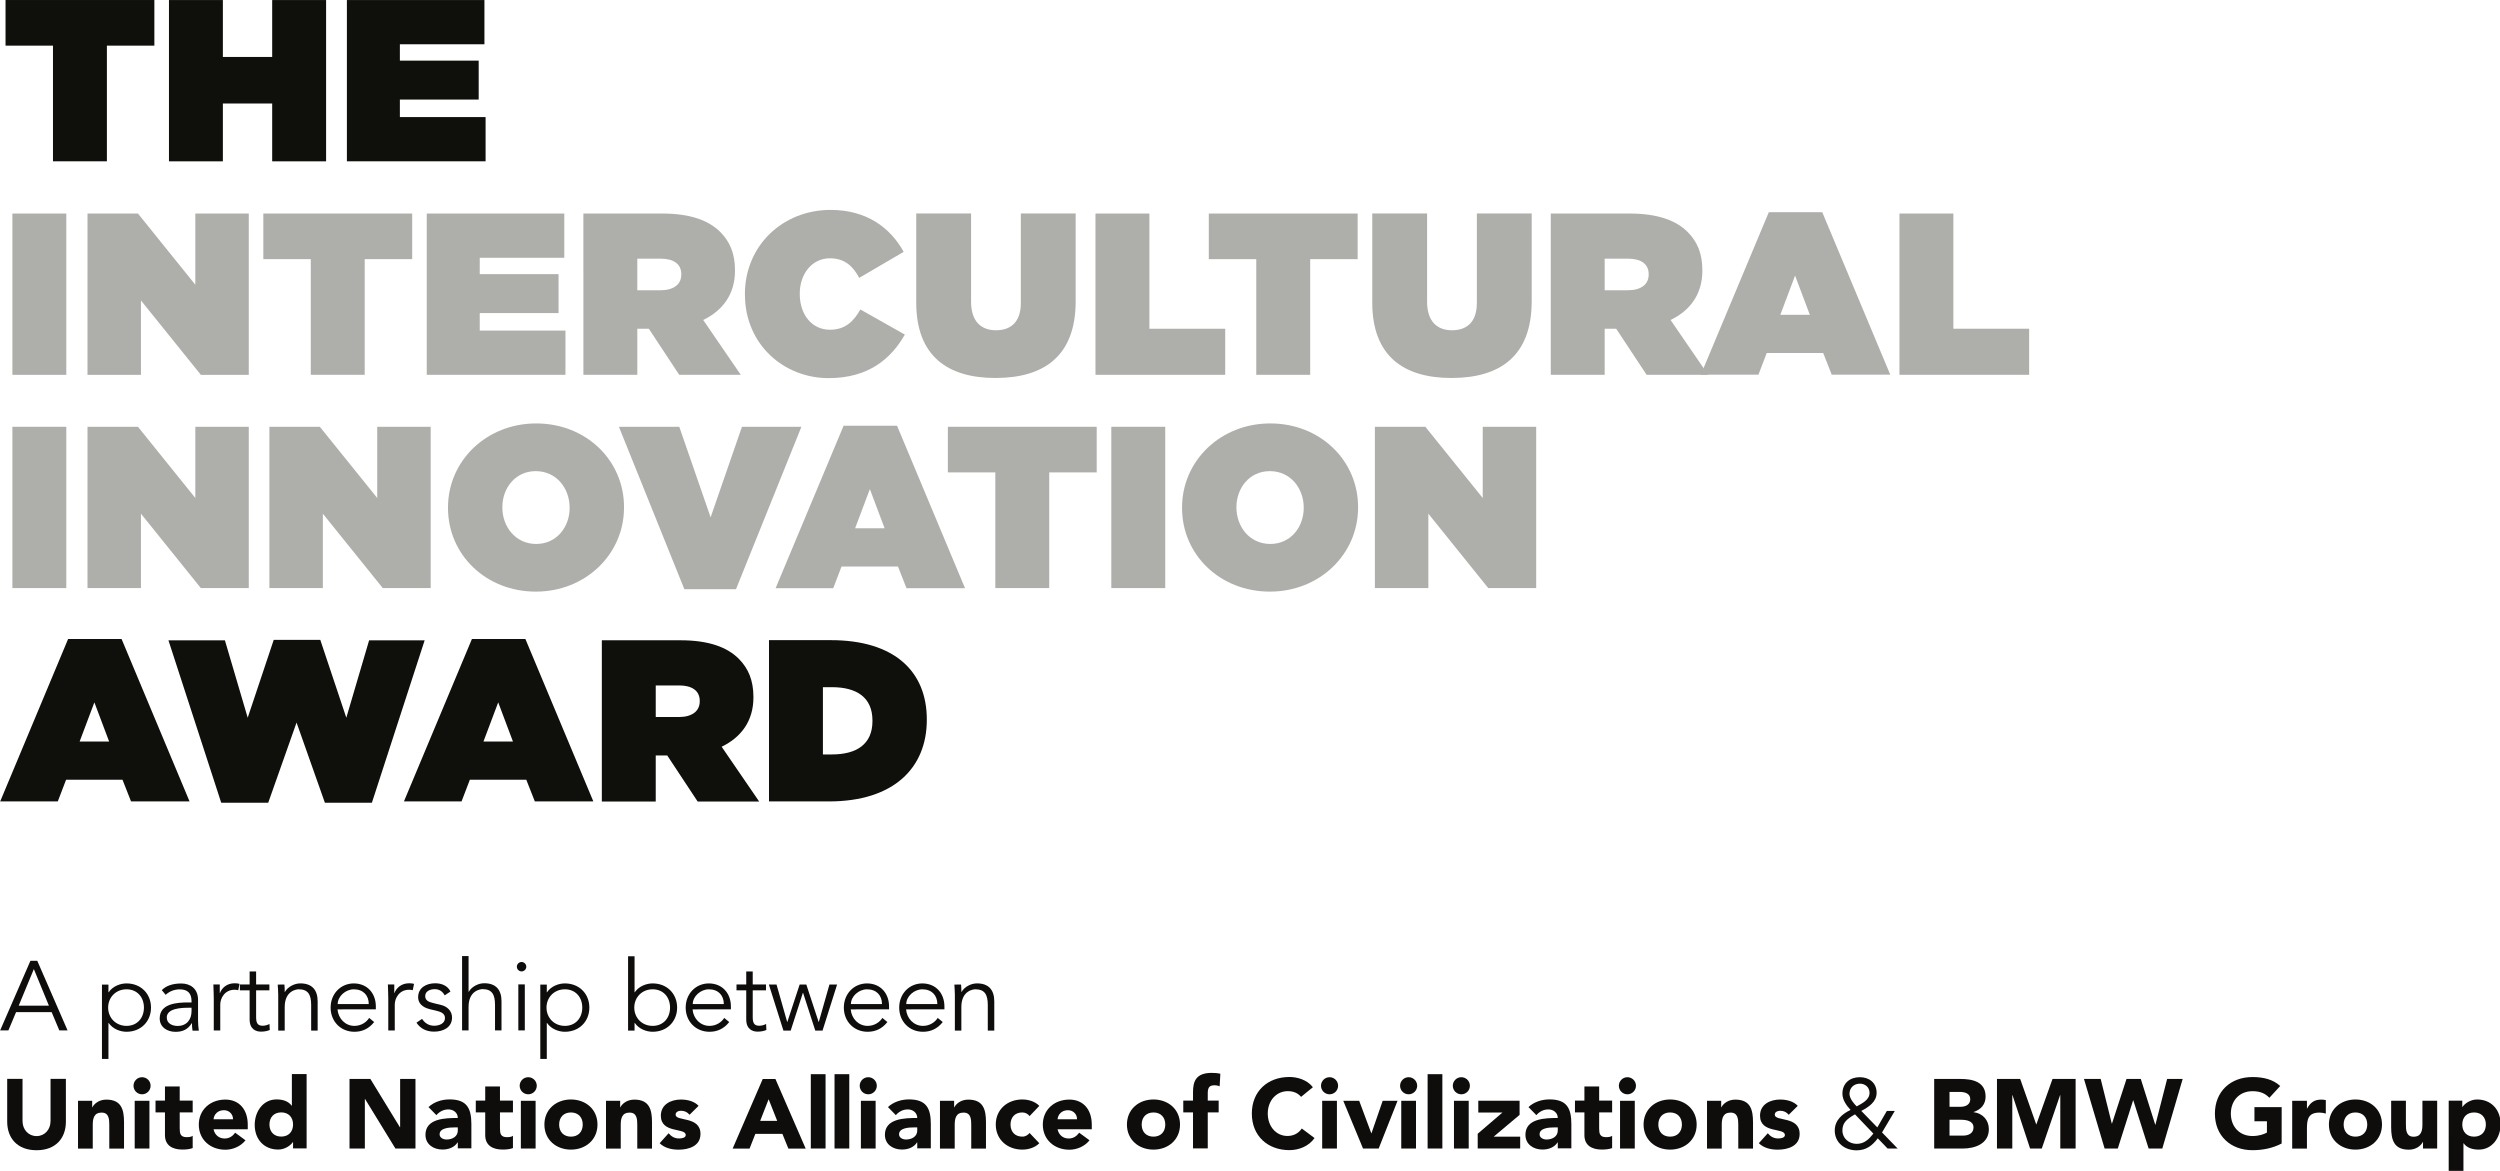 <?xml version="1.0" encoding="UTF-8"?>
<svg width="948.4pt" height="444.2pt" version="1.1" viewBox="0 0 948.437 444.184" xmlns="http://www.w3.org/2000/svg" xmlns:cc="http://creativecommons.org/ns#" xmlns:dc="http://purl.org/dc/elements/1.1/" xmlns:rdf="http://www.w3.org/1999/02/22-rdf-syntax-ns#" xmlns:xlink="http://www.w3.org/1999/xlink">
 <defs>
  <symbol id="glyph1-1" overflow="visible"/>
  <symbol id="glyph2-5" overflow="visible"/>
 </defs>
 <g transform="translate(-757.4 -479.1)">
  <g fill="#171114">
   <use x="1176.613" y="5705.499" width="100%" height="100%" xlink:href="#glyph1-1"/>
  </g>
  <g fill="#171114">
   <use x="954.767" y="5618.741" width="100%" height="100%" xlink:href="#glyph1-1"/>
  </g>
  <g fill="#0f0f0c">
   <path d="m777.5 496.4h-18v-17.31h56.46v17.31h-18.01v43.88h-20.45z"/>
   <path d="m821.5 479.1h20.45v21.59h18.71v-21.59h20.45v61.19h-20.45v-21.94h-18.71v21.94h-20.45z"/>
   <path d="m889 479.1h52.18v16.78h-32.08v6.207h29.9v14.77h-29.9v6.644h32.52v16.78h-52.62z"/>
  </g>
  <g fill="#aeaeab">
   <path d="m762.1 560.1h20.45v61.19h-20.45z"/>
   <path d="m790.6 560.1h19.14l21.76 27.01v-27.01h20.28v61.19h-18.18l-22.73-28.23v28.23h-20.28z"/>
   <path d="m875.3 577.4h-18v-17.3h56.47v17.3h-18.01v43.88h-20.46z"/>
   <path d="m919.3 560.1h52.18v16.78h-32.08v6.207h29.9v14.77h-29.9v6.641h32.52v16.78h-52.62z"/>
   <path d="m1008 589.2c4.894 0 7.867-2.188 7.867-5.945v-0.176c0-3.934-3.062-5.859-7.781-5.859h-8.914v11.98zm-29.28-29.11h29.9c10.84 0 17.74 2.707 22.02 6.992 3.676 3.672 5.598 8.215 5.598 14.51v0.176c0 8.918-4.633 15.12-12.06 18.71l14.25 20.8h-23.35l-11.53-17.48h-4.371v17.48h-20.45z"/>
   <path d="m1040 590.8v-0.172c0-18.27 14.25-31.91 32.52-31.91 13.46 0 22.55 6.555 27.71 15.91l-16.87 9.875c-2.277-4.367-5.508-7.43-11.1-7.43-6.91 0-11.45 6.031-11.45 13.38v0.176c0 7.953 4.719 13.55 11.45 13.55 5.766 0 9-3.144 11.54-7.691l16.87 9.527c-5.156 9.09-13.72 16.52-28.93 16.52-16.96 0-31.73-12.76-31.73-31.73"/>
   <path d="m1105 593.8v-33.74h20.8v33.48c0 7.606 3.934 10.84 9.438 10.84 5.512 0 9.441-2.973 9.441-10.4v-33.91h20.8v33.3c0 20.9-12.15 29.11-30.42 29.11-18.27 0-30.07-8.391-30.07-28.67"/>
   <path d="m1173 560.1h20.45v43.7h28.76v17.48h-49.21z"/>
   <path d="m1234 577.4h-18.01v-17.3h56.47v17.3h-18.01v43.88h-20.45z"/>
   <path d="m1278 593.8v-33.74h20.8v33.48c0 7.606 3.938 10.84 9.441 10.84 5.508 0 9.441-2.973 9.441-10.4v-33.91h20.8v33.3c0 20.9-12.15 29.11-30.42 29.11s-30.07-8.391-30.07-28.67"/>
   <path d="m1375 589.2c4.898 0 7.867-2.188 7.867-5.945v-0.176c0-3.934-3.059-5.859-7.777-5.859h-8.914v11.98zm-29.28-29.11h29.89c10.84 0 17.75 2.707 22.03 6.992 3.672 3.672 5.594 8.215 5.594 14.51v0.176c0 8.918-4.633 15.12-12.06 18.71l14.25 20.8h-23.34l-11.54-17.48h-4.371v17.48h-20.45z"/>
   <path d="m1444 598.5-5.594-14.86-5.594 14.86zm-15.56-38.9h20.28l25.79 61.62h-22.2l-3.234-8.219h-21.42l-3.144 8.219h-21.86z"/>
   <path d="m1478 560.1h20.46v43.7h28.75v17.48h-49.21z"/>
   <path d="m762.1 641h20.45v61.19h-20.45z"/>
   <path d="m790.6 641h19.14l21.76 27.01v-27.01h20.28v61.19h-18.18l-22.73-28.23v28.23h-20.28z"/>
   <path d="m859.6 641h19.14l21.77 27.01v-27.01h20.28v61.19h-18.18l-22.73-28.23v28.23h-20.28z"/>
   <path d="m973.5 671.8v-0.172c0-7.258-4.98-13.81-12.85-13.81-7.781 0-12.67 6.469-12.67 13.64v0.176c0 7.254 4.98 13.81 12.85 13.81 7.781 0 12.68-6.473 12.68-13.64m-46.15 0v-0.172c0-17.75 14.6-31.91 33.48-31.91s33.3 13.99 33.3 31.73v0.176c0 17.74-14.6 31.9-33.48 31.9-18.88 0-33.3-13.98-33.3-31.73"/>
   <path d="m992.2 641h22.9l11.89 34.35 11.89-34.35h22.55l-24.82 61.62h-19.58z"/>
   <path d="m1093 679.5-5.594-14.86-5.598 14.86zm-15.56-38.9h20.28l25.78 61.62h-22.2l-3.234-8.219h-21.41l-3.144 8.219h-21.86z"/>
   <path d="m1135 658.3h-18v-17.3h56.46v17.3h-18.01v43.88h-20.45z"/>
   <path d="m1179 641h20.46v61.19h-20.46z"/>
   <path d="m1252 671.8v-0.172c0-7.258-4.984-13.81-12.85-13.81-7.781 0-12.68 6.469-12.68 13.64v0.176c0 7.254 4.98 13.81 12.85 13.81 7.777 0 12.68-6.473 12.68-13.64m-46.16 0v-0.172c0-17.75 14.6-31.91 33.48-31.91 18.88 0 33.3 13.99 33.3 31.73v0.176c0 17.74-14.6 31.9-33.48 31.9s-33.3-13.98-33.3-31.73"/>
   <path d="m1279 641h19.14l21.77 27.01v-27.01h20.28v61.19h-18.18l-22.73-28.23v28.23h-20.28z"/>
  </g>
  <g fill="#0f0f0c">
   <path d="m798.8 760.4-5.598-14.86-5.594 14.86zm-15.56-38.9h20.28l25.79 61.62h-22.2l-3.234-8.215h-21.41l-3.148 8.215h-21.85z"/>
   <path d="m821.3 722h21.42l8.652 29.37 9.875-29.54h17.66l9.875 29.54 8.652-29.37h21.07l-20.02 61.62h-17.83l-10.75-30.42-10.75 30.42h-17.83z"/>
   <path d="m952 760.4-5.594-14.86-5.594 14.86zm-15.56-38.9h20.28l25.78 61.62h-22.2l-3.234-8.215h-21.42l-3.144 8.215h-21.86z"/>
   <path d="m1015 751.1c4.894 0 7.867-2.188 7.867-5.945v-0.176c0-3.934-3.062-5.856-7.781-5.856h-8.914v11.98zm-29.28-29.11h29.89c10.84 0 17.74 2.711 22.03 6.992 3.668 3.668 5.59 8.219 5.59 14.51v0.176c0 8.918-4.633 15.12-12.06 18.71l14.25 20.8h-23.34l-11.54-17.48h-4.371v17.48h-20.45z"/>
   <path d="m1073 765.3c9.356 0 15.39-3.848 15.39-12.67v-0.18c0-8.828-6.031-12.67-15.39-12.67h-3.406v25.52zm-23.86-43.36h23.43c24.3 0 36.44 11.98 36.44 30.07v0.176c0 18.1-12.41 30.94-37.15 30.94h-22.72z"/>
  </g>
  <g fill="#0f0c0c">
   <path d="m764.5 860.6h11.45l-5.707-13.87zm-3.918 9.398h-3.133l11.49-26.4h2.609l11.49 26.4h-3.133l-2.91-6.938h-13.5z"/>
   <path d="m805.4 854.4c-4.023 0-6.973 3.023-6.973 6.938 0 3.918 2.949 6.938 6.973 6.938 4.066 0 6.606-3.02 6.606-6.938 0-3.914-2.539-6.938-6.606-6.938m-9.32-1.789h2.461v2.91h0.074c1.606-2.352 4.477-3.356 6.785-3.356 5.445 0 9.289 3.914 9.289 9.172 0 5.262-3.844 9.176-9.289 9.176-2.309 0-5.18-1.008-6.785-3.356h-0.074v13.65h-2.461z"/>
   <path d="m828.8 861.4c-2.5 0-8.133 0.188-8.133 3.691 0 2.312 2.129 3.207 4.106 3.207 3.578 0 5.293-2.535 5.293-5.633v-1.266zm1.266-2.016v-0.445c0-3.023-1.453-4.516-4.473-4.516-2.051 0-3.844 0.711-5.336 2.055l-1.488-1.754c1.602-1.641 4.102-2.535 7.383-2.535 3.43 0 6.379 1.938 6.379 6.188v7.797c0 1.344 0.148 2.984 0.297 3.914h-2.387c-0.148-0.859-0.223-1.898-0.223-2.832h-0.074c-1.418 2.312-3.359 3.281-6.156 3.281-3.094 0-6.004-1.715-6.004-5.109 0-5.668 6.676-6.043 10.85-6.043z"/>
   <path d="m838.5 858c0-1.566-0.078-2.91-0.152-5.445h2.426v3.246h0.074c0.707-1.867 2.535-3.695 5.594-3.695 0.707 0 1.305 0.078 1.828 0.227l-0.484 2.422c-0.301-0.109-0.746-0.184-1.418-0.184-3.73 0-5.406 3.242-5.406 5.594v9.844h-2.461z"/>
   <path d="m859.6 854.8h-5.035v10.29c0 2.609 1.008 3.133 2.539 3.133 0.856 0 1.789-0.262 2.531-0.672l0.113 2.273c-0.894 0.414-2.09 0.637-3.316 0.637-1.867 0-4.328-0.82-4.328-4.664v-11h-3.691v-2.238h3.691v-4.922h2.461v4.922h5.035z"/>
   <path d="m865.3 852.6c0.109 0.934 0.109 1.867 0.109 2.797h0.074c1.082-1.902 3.543-3.242 5.856-3.242 4.438 0 6.566 2.496 6.566 6.824v11.08h-2.461v-9.66c0-3.879-1.082-6.004-4.738-6.004-0.523 0-5.297 0.332-5.297 6.711v8.953h-2.461v-13.61c0-0.934-0.113-2.574-0.188-3.844z"/>
   <path d="m897.3 860c0-3.32-2.125-5.594-5.668-5.594-3.207 0-6.117 2.719-6.117 5.594zm-11.86 2.012c0.297 3.508 2.949 6.266 6.414 6.266 2.613 0 4.625-1.457 5.594-3.02l1.902 1.562c-2.051 2.613-4.625 3.695-7.496 3.695-5.184 0-9.027-3.914-9.027-9.176 0-5.258 3.844-9.172 8.805-9.172 5.297 0.035 8.352 3.953 8.352 8.727v1.117z"/>
   <path d="m904.7 858c0-1.566-0.074-2.91-0.148-5.445h2.426v3.246h0.074c0.707-1.867 2.535-3.695 5.594-3.695 0.707 0 1.305 0.078 1.828 0.227l-0.488 2.422c-0.297-0.109-0.746-0.184-1.418-0.184-3.727 0-5.406 3.242-5.406 5.594v9.844h-2.461z"/>
   <path d="m926.1 856.7c-0.746-1.418-1.977-2.352-3.77-2.352-1.715 0-3.617 0.746-3.617 2.613 0 1.641 1.156 2.238 3.434 2.758l2.496 0.598c2.426 0.559 4.254 2.312 4.254 4.773 0 3.801-3.394 5.371-6.789 5.371-2.648 0-5.07-0.934-6.711-3.394l2.125-1.453c1.008 1.566 2.535 2.609 4.586 2.609 2.016 0 4.102-0.894 4.102-2.91 0-1.75-1.492-2.348-3.32-2.797l-2.383-0.559c-1.195-0.297-4.477-1.266-4.477-4.586 0-3.617 3.168-5.258 6.449-5.258 2.426 0 4.703 0.856 5.82 3.129z"/>
   <path d="m932.7 841.8h2.461v13.54h0.078c1.078-1.902 3.543-3.242 5.852-3.242 4.441 0 6.566 2.496 6.566 6.824v11.07h-2.461v-9.656c0-3.879-1.082-6.004-4.738-6.004-0.523 0-5.297 0.332-5.297 6.711v8.949h-2.461z"/>
   <path d="m956.5 870h-2.461v-17.45h2.461zm-1.23-22.38c-0.894 0-1.789-0.746-1.789-1.793 0-1.043 0.894-1.789 1.789-1.789s1.789 0.746 1.789 1.789c0 1.047-0.894 1.793-1.789 1.793"/>
   <path d="m971.7 854.4c-4.027 0-6.973 3.023-6.973 6.938 0 3.918 2.945 6.938 6.973 6.938 4.066 0 6.602-3.02 6.602-6.938 0-3.914-2.535-6.938-6.602-6.938m-9.324-1.789h2.465v2.91h0.074c1.602-2.352 4.473-3.356 6.785-3.356 5.445 0 9.285 3.914 9.285 9.172 0 5.262-3.84 9.176-9.285 9.176-2.312 0-5.184-1.008-6.785-3.356h-0.074v13.65h-2.465z"/>
   <path d="m1005 854.4c-4.027 0-6.973 3.023-6.973 6.938 0 3.918 2.945 6.938 6.973 6.938 4.066 0 6.602-3.02 6.602-6.938 0-3.914-2.535-6.938-6.602-6.938m-9.324-12.53h2.461v13.65h0.078c1.602-2.352 4.477-3.356 6.785-3.356 5.445 0 9.285 3.914 9.285 9.172 0 5.262-3.84 9.176-9.285 9.176-2.309 0-5.184-1.008-6.785-3.356h-0.078v2.906h-2.461z"/>
   <path d="m1032 860c0-3.32-2.125-5.594-5.668-5.594-3.211 0-6.117 2.719-6.117 5.594zm-11.86 2.012c0.301 3.508 2.949 6.266 6.414 6.266 2.609 0 4.625-1.457 5.594-3.02l1.902 1.562c-2.051 2.613-4.625 3.695-7.496 3.695-5.184 0-9.024-3.914-9.024-9.176 0-5.258 3.84-9.172 8.801-9.172 5.293 0.035 8.352 3.953 8.352 8.727v1.117z"/>
   <path d="m1048 854.8h-5.035v10.29c0 2.609 1.008 3.133 2.539 3.133 0.856 0 1.789-0.262 2.531-0.672l0.113 2.273c-0.894 0.414-2.086 0.637-3.316 0.637-1.867 0-4.328-0.82-4.328-4.664v-11h-3.691v-2.238h3.691v-4.922h2.461v4.922h5.035z"/>
   <path d="m1052 852.6 4.027 14.17h0.074l4.664-14.17h2.535l4.66 14.17h0.074l4.031-14.17h2.906l-5.52 17.46h-2.758l-4.625-14.32h-0.074l-4.625 14.32h-2.762l-5.52-17.46z"/>
   <path d="m1092 860c0-3.32-2.125-5.594-5.668-5.594-3.211 0-6.117 2.719-6.117 5.594zm-11.86 2.012c0.301 3.508 2.949 6.266 6.414 6.266 2.609 0 4.625-1.457 5.594-3.02l1.902 1.562c-2.051 2.613-4.625 3.695-7.496 3.695-5.184 0-9.027-3.914-9.027-9.176 0-5.258 3.844-9.172 8.805-9.172 5.293 0.035 8.352 3.953 8.352 8.727v1.117z"/>
   <path d="m1113 860c0-3.32-2.129-5.594-5.672-5.594-3.207 0-6.117 2.719-6.117 5.594zm-11.86 2.012c0.301 3.508 2.949 6.266 6.418 6.266 2.609 0 4.621-1.457 5.594-3.02l1.902 1.562c-2.051 2.613-4.625 3.695-7.496 3.695-5.188 0-9.027-3.914-9.027-9.176 0-5.258 3.84-9.172 8.801-9.172 5.297 0.035 8.355 3.953 8.355 8.727v1.117z"/>
   <path d="m1122 852.6c0.113 0.934 0.113 1.867 0.113 2.797h0.074c1.082-1.902 3.543-3.242 5.855-3.242 4.438 0 6.562 2.496 6.562 6.824v11.08h-2.461v-9.66c0-3.879-1.082-6.004-4.734-6.004-0.523 0-5.297 0.332-5.297 6.711v8.953h-2.461v-13.61c0-0.934-0.113-2.574-0.188-3.844z"/>
   <path d="m782.4 904.6c0 6.23-3.805 10.85-11.12 10.85-7.348 0-11.15-4.621-11.15-10.85v-16.22h5.816v16c0 3.25 2.238 5.707 5.332 5.707 3.059 0 5.297-2.457 5.297-5.707v-16h5.82z"/>
   <path d="m787 896.7h5.371v2.461h0.074c0.746-1.418 2.574-2.91 5.297-2.91 5.668 0 6.711 3.73 6.711 8.574v10h-5.594v-8.879c0-2.086-0.035-4.773-2.91-4.773-2.906 0-3.356 2.273-3.356 4.625v9.027h-5.594z"/>
   <path d="m808.5 896.7h5.59v18.12h-5.59zm2.793-8.953c1.793 0 3.246 1.457 3.246 3.246 0 1.785-1.453 3.242-3.246 3.242-1.789 0-3.242-1.457-3.242-3.242 0-1.789 1.453-3.246 3.242-3.246"/>
   <path d="m830.5 901.1h-4.922v6.039c0 1.941 0.223 3.359 2.648 3.359 0.594 0 1.789-0.074 2.273-0.519v4.66c-1.23 0.445-2.609 0.559-3.914 0.559-3.73 0-6.606-1.531-6.606-5.484v-8.613h-3.578v-4.473h3.578v-5.375h5.598v5.375h4.922z"/>
   <path d="m845.8 903.7c0.039-1.867-1.418-3.434-3.43-3.434-2.461 0-3.805 1.68-3.953 3.434zm4.738 7.98c-1.793 2.273-4.738 3.578-7.648 3.578-5.594 0-10.07-3.73-10.07-9.512 0-5.777 4.473-9.508 10.07-9.508 5.223 0 8.504 3.73 8.504 9.508v1.754h-12.98c0.445 2.129 2.051 3.504 4.211 3.504 1.828 0 3.059-0.93 3.992-2.195z"/>
   <path d="m864.1 901.1c-2.797 0-4.477 1.863-4.477 4.586 0 2.727 1.68 4.59 4.477 4.59s4.477-1.863 4.477-4.59c0-2.723-1.68-4.586-4.477-4.586m9.621 13.65h-5.144v-2.387h-0.074c-0.859 1.301-3.023 2.832-5.559 2.832-5.371 0-8.914-3.875-8.914-9.359 0-5.039 3.133-9.66 8.281-9.66 2.312 0 4.477 0.633 5.742 2.387h0.074v-12.01h5.594z"/>
   <path d="m890 888.4h7.906l11.22 18.35h0.074v-18.35h5.82v26.41h-7.609l-11.52-18.8h-0.074v18.8h-5.816z"/>
   <path d="m929.7 906.8c-1.719 0-5.523 0.148-5.523 2.609 0 1.344 1.418 1.977 2.648 1.977 2.203 0 4.254-1.156 4.254-3.391v-1.195zm1.379 5.668h-0.074c-1.234 1.941-3.469 2.723-5.746 2.723-3.391 0-6.449-1.941-6.449-5.594 0-6.266 7.606-6.375 12.27-6.375 0-1.98-1.641-3.25-3.582-3.25-1.828 0-3.356 0.82-4.547 2.164l-2.988-3.055c2.055-1.941 5.035-2.91 7.984-2.91 6.527 0 8.277 3.32 8.277 9.359v9.215h-5.144z"/>
   <path d="m952 901.1h-4.922v6.039c0 1.941 0.223 3.359 2.648 3.359 0.594 0 1.789-0.074 2.273-0.519v4.66c-1.23 0.445-2.609 0.559-3.914 0.559-3.73 0-6.606-1.531-6.606-5.484v-8.613h-3.578v-4.473h3.578v-5.375h5.598v5.375h4.922z"/>
   <path d="m955 896.7h5.594v18.12h-5.594zm2.797-8.953c1.789 0 3.242 1.457 3.242 3.246 0 1.785-1.453 3.242-3.242 3.242s-3.246-1.457-3.246-3.242c0-1.789 1.457-3.246 3.246-3.246"/>
   <path d="m974 910.3c2.797 0 4.473-1.863 4.473-4.59 0-2.723-1.676-4.586-4.473-4.586-2.797 0-4.477 1.863-4.477 4.586 0 2.727 1.68 4.59 4.477 4.59m0-14.1c5.594 0 10.07 3.73 10.07 9.508 0 5.781-4.473 9.512-10.07 9.512s-10.07-3.73-10.07-9.512c0-5.777 4.477-9.508 10.07-9.508"/>
   <path d="m987.3 896.7h5.371v2.461h0.074c0.746-1.418 2.574-2.91 5.297-2.91 5.668 0 6.711 3.73 6.711 8.574v10h-5.59v-8.879c0-2.086-0.039-4.773-2.91-4.773-2.91 0-3.359 2.273-3.359 4.625v9.027h-5.594z"/>
   <path d="m1019 902c-0.82-1.004-1.902-1.523-3.246-1.523-0.934 0-2.047 0.41-2.047 1.488 0 2.688 9.434 0.41 9.434 7.312 0 4.621-4.477 5.965-8.352 5.965-2.539 0-5.336-0.637-7.129-2.461l3.398-3.77c1.043 1.27 2.273 1.977 3.953 1.977 1.266 0 2.535-0.332 2.535-1.301 0-2.914-9.438-0.453-9.438-7.348 0-4.254 3.805-6.117 7.609-6.117 2.387 0 5.035 0.598 6.711 2.387z"/>
   <path d="m1049 896.1-3.207 8.207h6.453zm-2.238-7.68h4.812l11.48 26.41h-6.562l-2.277-5.594h-10.25l-2.199 5.594h-6.418z"/>
   <path d="m1065 886.6h5.594v28.2h-5.594z"/>
   <path d="m1074 886.6h5.594v28.2h-5.594z"/>
   <path d="m1084 896.7h5.594v18.12h-5.594zm2.797-8.953c1.789 0 3.246 1.457 3.246 3.246 0 1.785-1.457 3.242-3.246 3.242s-3.246-1.457-3.246-3.242c0-1.789 1.457-3.246 3.246-3.246"/>
   <path d="m1104 906.8c-1.715 0-5.52 0.148-5.52 2.609 0 1.344 1.418 1.977 2.644 1.977 2.203 0 4.254-1.156 4.254-3.391v-1.195zm1.379 5.668h-0.074c-1.23 1.941-3.469 2.723-5.742 2.723-3.394 0-6.453-1.941-6.453-5.594 0-6.266 7.606-6.375 12.27-6.375 0-1.98-1.641-3.25-3.582-3.25-1.824 0-3.356 0.82-4.547 2.164l-2.984-3.055c2.051-1.941 5.035-2.91 7.98-2.91 6.527 0 8.281 3.32 8.281 9.359v9.215h-5.148z"/>
   <path d="m1114 896.7h5.371v2.461h0.074c0.746-1.418 2.574-2.91 5.297-2.91 5.668 0 6.711 3.73 6.711 8.574v10h-5.59v-8.879c0-2.086-0.039-4.773-2.91-4.773-2.91 0-3.359 2.273-3.359 4.625v9.027h-5.594z"/>
   <path d="m1148 902.5c-0.559-0.785-1.606-1.383-2.762-1.383-2.797 0-4.473 1.863-4.473 4.586 0 2.727 1.676 4.59 4.473 4.59 1.234 0 2.125-0.633 2.762-1.383l3.691 3.883c-1.754 1.789-4.328 2.422-6.453 2.422-5.594 0-10.07-3.73-10.07-9.512 0-5.777 4.473-9.508 10.07-9.508 2.125 0 4.699 0.633 6.453 2.426z"/>
   <path d="m1166 903.7c0.039-1.867-1.418-3.434-3.434-3.434-2.457 0-3.801 1.68-3.949 3.434zm4.738 7.98c-1.793 2.273-4.738 3.578-7.648 3.578-5.594 0-10.07-3.73-10.07-9.512 0-5.777 4.473-9.508 10.07-9.508 5.223 0 8.504 3.73 8.504 9.508v1.754h-12.98c0.445 2.129 2.051 3.504 4.211 3.504 1.832 0 3.059-0.93 3.992-2.195z"/>
   <path d="m1195 910.3c2.797 0 4.477-1.863 4.477-4.59 0-2.723-1.68-4.586-4.477-4.586-2.797 0-4.476 1.863-4.476 4.586 0 2.727 1.68 4.59 4.476 4.59m0-14.1c5.594 0 10.07 3.73 10.07 9.508 0 5.781-4.477 9.512-10.07 9.512-5.594 0-10.07-3.73-10.07-9.512 0-5.777 4.477-9.508 10.07-9.508"/>
   <path d="m1210 901.1h-3.695v-4.473h3.695v-3.207c0-3.957 1.004-7.312 7.086-7.312 1.117 0 2.234 0.074 3.281 0.336l-0.262 4.738c-0.633-0.227-1.156-0.375-1.828-0.375-1.789 0-2.684 0.559-2.684 2.945v2.875h4.137v4.473h-4.137v13.65h-5.594z"/>
   <path d="m1251 895.2c-1.16-1.375-2.836-2.16-5-2.16-4.402 0-7.644 3.582-7.644 8.504s3.242 8.5 7.461 8.5c2.348 0 4.25-1.043 5.445-2.836l4.844 3.621c-2.195 3.133-5.926 4.586-9.543 4.586-8.242 0-14.25-5.406-14.25-13.87 0-8.469 6.004-13.88 14.25-13.88 2.945 0 6.676 1.008 8.91 3.879z"/>
   <path d="m1259 896.7h5.594v18.12h-5.594zm2.797-8.953c1.793 0 3.246 1.457 3.246 3.246 0 1.785-1.453 3.242-3.246 3.242-1.789 0-3.242-1.457-3.242-3.242 0-1.789 1.453-3.246 3.242-3.246"/>
   <path d="m1267 896.7h6.047l4.582 12.31h0.078l4.25-12.31h5.633l-7.164 18.12h-5.926z"/>
   <path d="m1289 896.7h5.594v18.12h-5.594zm2.797-8.953c1.793 0 3.246 1.457 3.246 3.246 0 1.785-1.453 3.242-3.246 3.242-1.789 0-3.242-1.457-3.242-3.242 0-1.789 1.453-3.246 3.242-3.246"/>
   <path d="m1299 886.6h5.594v28.2h-5.594z"/>
   <path d="m1309 896.7h5.594v18.12h-5.594zm2.797-8.953c1.793 0 3.246 1.457 3.246 3.246 0 1.785-1.453 3.242-3.246 3.242-1.789 0-3.242-1.457-3.242-3.242 0-1.789 1.453-3.246 3.242-3.246"/>
   <path d="m1318 909.2 9.402-8.059h-9.176v-4.473h15.67v5.367l-9.848 8.281h10.07v4.477h-16.11z"/>
   <path d="m1347 906.8c-1.715 0-5.52 0.148-5.52 2.609 0 1.344 1.418 1.977 2.644 1.977 2.203 0 4.254-1.156 4.254-3.391v-1.195zm1.379 5.668h-0.074c-1.23 1.941-3.469 2.723-5.746 2.723-3.391 0-6.449-1.941-6.449-5.594 0-6.266 7.605-6.375 12.27-6.375 0-1.98-1.641-3.25-3.582-3.25-1.824 0-3.352 0.82-4.547 2.164l-2.984-3.055c2.051-1.941 5.031-2.91 7.98-2.91 6.527 0 8.281 3.32 8.281 9.359v9.215h-5.148z"/>
   <path d="m1369 901.1h-4.922v6.039c0 1.941 0.223 3.359 2.648 3.359 0.598 0 1.789-0.074 2.273-0.519v4.66c-1.23 0.445-2.609 0.559-3.914 0.559-3.73 0-6.602-1.531-6.602-5.484v-8.613h-3.582v-4.473h3.582v-5.375h5.594v5.375h4.922z"/>
   <path d="m1372 896.7h5.594v18.12h-5.594zm2.797-8.953c1.789 0 3.246 1.457 3.246 3.246 0 1.785-1.457 3.242-3.246 3.242-1.789 0-3.246-1.457-3.246-3.242 0-1.789 1.457-3.246 3.246-3.246"/>
   <path d="m1391 910.3c2.797 0 4.476-1.863 4.476-4.59 0-2.723-1.68-4.586-4.476-4.586s-4.473 1.863-4.473 4.586c0 2.727 1.676 4.59 4.473 4.59m0-14.1c5.594 0 10.07 3.73 10.07 9.508 0 5.781-4.477 9.512-10.07 9.512-5.594 0-10.07-3.73-10.07-9.512 0-5.777 4.476-9.508 10.07-9.508"/>
   <path d="m1405 896.7h5.371v2.461h0.07c0.746-1.418 2.574-2.91 5.297-2.91 5.668 0 6.715 3.73 6.715 8.574v10h-5.594v-8.879c0-2.086-0.039-4.773-2.91-4.773-2.91 0-3.356 2.273-3.356 4.625v9.027h-5.594z"/>
   <path d="m1436 902c-0.82-1.004-1.902-1.523-3.246-1.523-0.934 0-2.051 0.41-2.051 1.488 0 2.688 9.434 0.41 9.434 7.312 0 4.621-4.473 5.965-8.352 5.965-2.539 0-5.336-0.637-7.125-2.461l3.394-3.77c1.043 1.27 2.273 1.977 3.953 1.977 1.27 0 2.535-0.332 2.535-1.301 0-2.914-9.434-0.453-9.434-7.348 0-4.254 3.805-6.117 7.606-6.117 2.387 0 5.035 0.598 6.715 2.387z"/>
   <path d="m1463 890.2c-2.199 0-3.953 1.492-3.953 3.879 0 1.793 1.902 3.988 2.758 4.738 2.02-1.16 4.852-2.426 4.852-5.148 0-2.086-1.644-3.469-3.656-3.469m-1.863 11.64c-3.469 1.938-4.773 3.434-4.773 6.156 0 2.98 2.535 5.035 5.406 5.035 2.875 0 4.625-1.719 6.34-3.883zm10.26 6.863 5.93 6.117h-3.809l-3.73-3.883c-2.16 2.836-4.473 4.551-8.051 4.551-4.406 0-8.281-2.797-8.281-7.531 0-3.879 2.836-6.301 6.004-7.793-1.566-1.684-3.094-3.77-3.094-6.191 0-3.957 2.871-6.23 6.598-6.23 3.508 0 6.379 2.09 6.379 5.93 0 3.469-3.098 5.445-5.816 6.863l6.078 6.262 3.617-6.262h3.02z"/>
   <path d="m1497 909.9h5.219c1.828 0 3.879-0.781 3.879-3.098 0-2.496-2.797-2.906-4.699-2.906h-4.398zm0-10.93h4.215c1.789 0 3.652-0.746 3.652-2.875 0-2.199-2.09-2.758-3.918-2.758h-3.949zm-5.82-10.56h9.844c4.629 0 9.66 0.969 9.66 6.715 0 2.941-1.828 4.957-4.551 5.816v0.074c3.473 0.449 5.785 3.023 5.785 6.453 0 5.52-5.223 7.348-9.926 7.348h-10.81z"/>
   <path d="m1515 888.4h8.805l6.078 17.23h0.07l6.117-17.23h8.766v26.41h-5.816v-20.25h-0.078l-6.938 20.25h-4.438l-6.672-20.25h-0.078v20.25h-5.816z"/>
   <path d="m1548 888.4h6.344l4.211 16.93h0.078l5.516-16.93h5.41l5.48 17.38h0.074l4.441-17.38h5.894l-7.723 26.41h-5.188l-5.816-18.28h-0.074l-5.816 18.28h-4.996z"/>
   <path d="m1623 912.9c-3.43 1.789-7.195 2.535-11.07 2.535-8.246 0-14.25-5.406-14.25-13.87s6-13.88 14.25-13.88c4.176 0 7.867 0.934 10.52 3.394l-4.105 4.477c-1.566-1.641-3.465-2.5-6.41-2.5-4.965 0-8.207 3.582-8.207 8.504s3.242 8.5 8.207 8.5c2.535 0 4.402-0.707 5.477-1.301v-4.289h-4.734v-5.371h10.33z"/>
   <path d="m1627 896.7h5.594v2.906h0.074c1.195-2.199 2.762-3.356 5.223-3.356 0.633 0 1.344 0.035 1.863 0.188v5.109c-0.785-0.223-1.562-0.375-2.387-0.375-4.254 0-4.774 2.465-4.774 6.082v7.57h-5.594z"/>
   <path d="m1651 910.3c2.797 0 4.477-1.863 4.477-4.59 0-2.723-1.68-4.586-4.477-4.586-2.797 0-4.48 1.863-4.48 4.586 0 2.727 1.684 4.59 4.48 4.59m0-14.1c5.594 0 10.07 3.73 10.07 9.508 0 5.781-4.477 9.512-10.07 9.512-5.594 0-10.07-3.73-10.07-9.512 0-5.777 4.477-9.508 10.07-9.508"/>
   <path d="m1682 914.8h-5.371v-2.465h-0.074c-0.746 1.422-2.574 2.91-5.297 2.91-5.668 0-6.715-3.73-6.715-8.578v-9.992h5.594v8.875c0 2.09 0.039 4.773 2.91 4.773 2.91 0 3.356-2.273 3.356-4.625v-9.023h5.598z"/>
   <path d="m1696 910.3c2.797 0 4.473-1.863 4.473-4.59 0-2.723-1.676-4.586-4.473-4.586s-4.473 1.863-4.473 4.586c0 2.727 1.676 4.59 4.473 4.59m-9.625-13.65h5.152v2.387h0.07c0.859-1.305 3.02-2.836 5.555-2.836 5.375 0 8.918 3.879 8.918 9.363 0 5.031-3.133 9.656-8.281 9.656-2.308 0-4.476-0.633-5.742-2.387h-0.078v10.44h-5.594z"/>
  </g>
  <g fill="#211e1e">
   <use x="1728.094" y="4141.891" width="100%" height="100%" xlink:href="#glyph2-5"/>
   <use x="1333.011" y="4341.831" width="100%" height="100%" xlink:href="#glyph2-5"/>
   <use x="2036.961" y="4741.711" width="100%" height="100%" xlink:href="#glyph2-5"/>
  </g>
 </g>
</svg>
